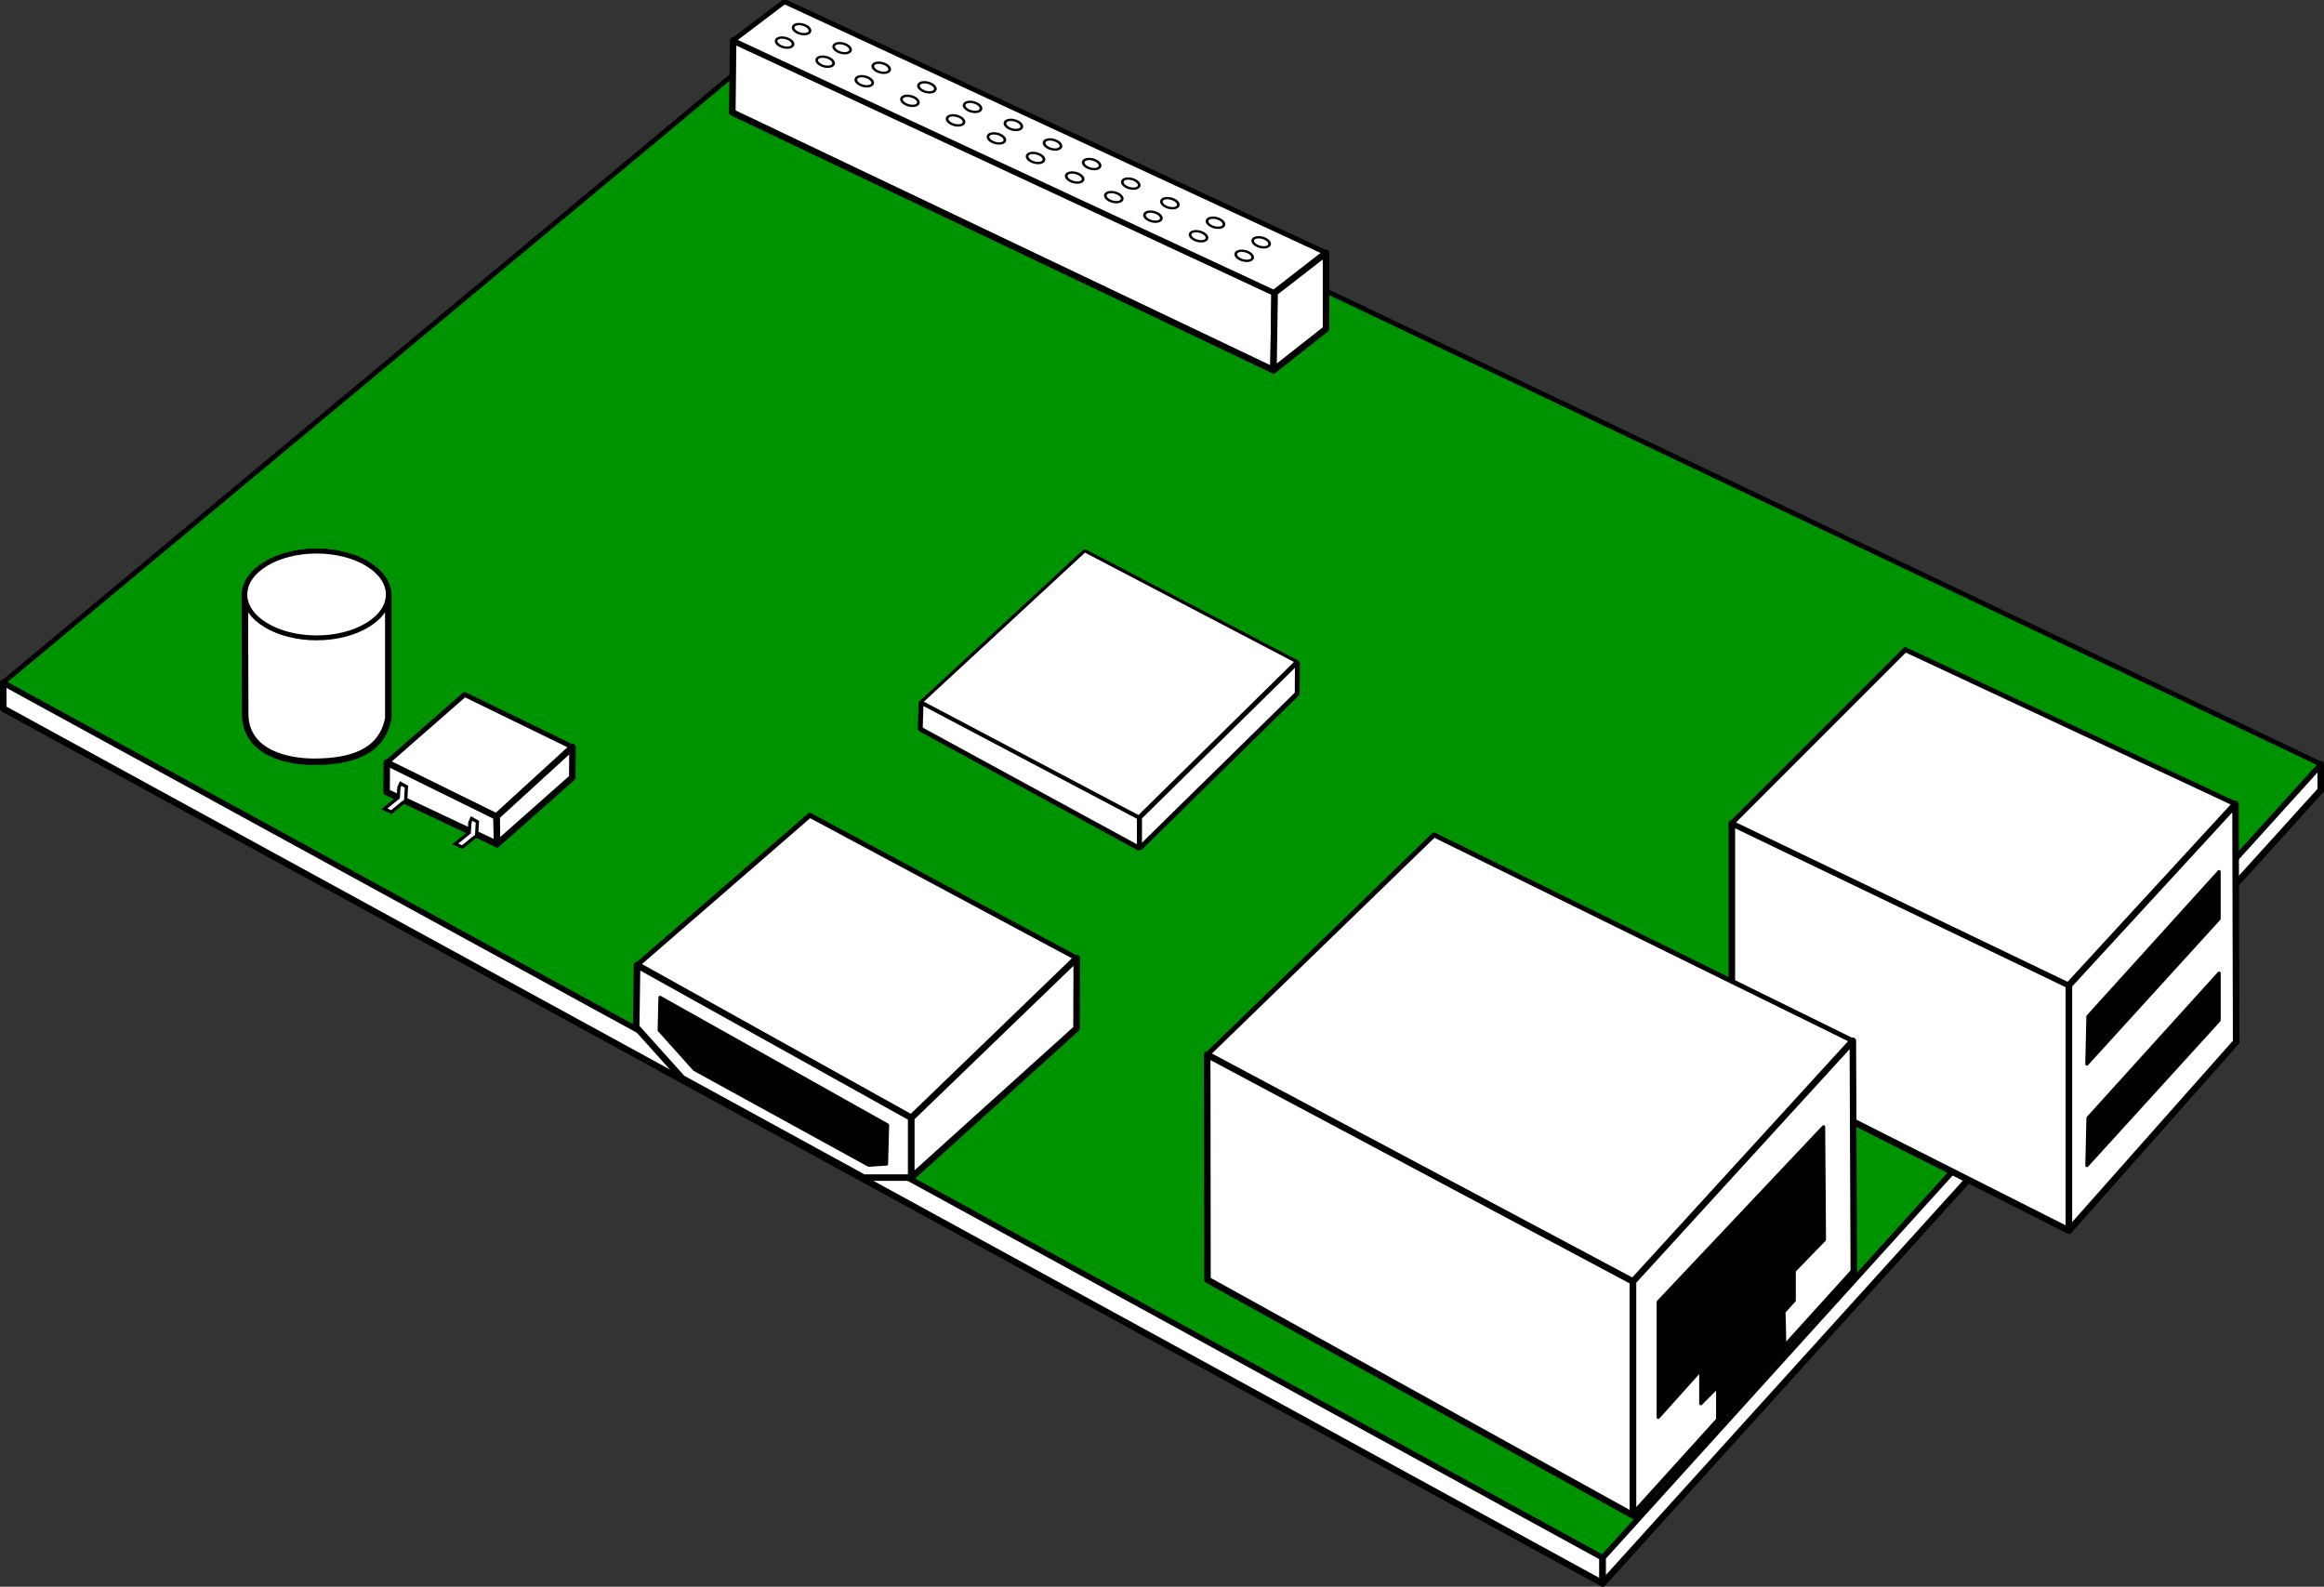 <?xml version="1.0" encoding="UTF-8" standalone="no"?>
<svg
   xmlns:dc="http://purl.org/dc/elements/1.1/"
   xmlns:cc="http://creativecommons.org/ns#"
   xmlns:rdf="http://www.w3.org/1999/02/22-rdf-syntax-ns#"
   xmlns:svg="http://www.w3.org/2000/svg"
   xmlns="http://www.w3.org/2000/svg"
   xmlns:sodipodi="http://sodipodi.sourceforge.net/DTD/sodipodi-0.dtd"
   xmlns:inkscape="http://www.inkscape.org/namespaces/inkscape"
   id="svg4367"
   viewBox="0 0 292.968 200"
   version="1.1"
   sodipodi:docname="pcb.svg"
   inkscape:version="0.92.2 (5c3e80d, 2017-08-06)"
   width="292.968"
   height="200">
  <rect x="0" y="0" width="292.968" height="200" fill="#333333" stroke="none"/>
  <defs
     id="defs95" />
  <sodipodi:namedview
     pagecolor="#ffffff"
     bordercolor="#666666"
     borderopacity="1"
     objecttolerance="10"
     gridtolerance="10"
     guidetolerance="10"
     inkscape:pageopacity="0"
     inkscape:pageshadow="2"
     inkscape:window-width="856"
     inkscape:window-height="481"
     id="namedview93"
     showgrid="false"
     inkscape:zoom="1.495"
     inkscape:cx="146.48398"
     inkscape:cy="99.999996"
     inkscape:window-x="1000"
     inkscape:window-y="459"
     inkscape:window-maximized="0"
     inkscape:current-layer="svg4367" />
  <g
     id="g254"
     transform="translate(-3.069,-307.77)">
    <path
       style="fill:#ffffff;stroke:#000000;stroke-width:0.823;stroke-linejoin:round"
       inkscape:connector-curvature="0"
       d="m 3.48,397.084 v -3.292 L 205.103,504.067 v 3.292 z"
       id="path4034" />
    <path
       style="fill:#ffffff;stroke:#000000;stroke-width:0.823;stroke-linejoin:round"
       inkscape:connector-curvature="0"
       d="m 205.101,507.358 90.524,-99.988 v -3.292 L 205.101,504.067 Z"
       id="path4036" />
    <path
       style="fill:#009300;stroke:#000000;stroke-width:0.617;stroke-linejoin:round"
       inkscape:connector-curvature="0"
       d="M 3.48,393.792 101.823,311.909 295.627,404.079 205.103,504.067 Z"
       id="path4032" />
    <g
       transform="matrix(0.411,0,0,0.411,-4.816,216.99)"
       id="layer8">
      <g
         id="g4657">
        <g
           id="g3850">
          <g
             style="stroke:#000000;stroke-linejoin:round"
             id="g3876"
             transform="translate(756.16,189.68)">
            <path
               style="fill:#ffffff;stroke-width:1.5"
               inkscape:connector-curvature="0"
               id="path3828"
               d="m -541.57,327.17 84.109,46.846 50.75,-48.975 -81.876,-43.817 z" />
            <path
               style="fill:#ffffff;stroke-width:2"
               inkscape:connector-curvature="0"
               id="path3830"
               d="m -457.46,374.01 v 18.335 h -14.627 l -55.629,-30.425 -14.133,-15.73 0.279,-19.025 z" />
            <path
               style="fill:#ffffff;stroke-width:2"
               inkscape:connector-curvature="0"
               id="path3832"
               d="m -457.46,392.35 50.671,-45.717 0.078,-21.593 -50.75,48.975 z" />
            <path
               style="stroke-width:1px"
               inkscape:connector-curvature="0"
               id="path3834"
               d="m -534.52,337.09 69.763,39.148 -0.317,11.94 -5.455,0.356 -53.452,-29.361 -10.791,-12.045 z" />
          </g>
          <g
             style="fill:#ffffff;stroke:#000000;stroke-linejoin:bevel"
             id="g3882"
             transform="translate(756.16,189.68)">
            <path
               style="stroke-width:1.5"
               inkscape:connector-curvature="0"
               id="path3862"
               d="m -454.46,246.5 67.003,35.383 v 9.536 l -67.254,-36.638 z" />
            <path
               inkscape:connector-curvature="0"
               id="path3864"
               d="m -454.46,246.5 50.189,-46.425 65.246,34.129 -48.433,47.68 z" />
            <path
               style="stroke-width:1.5"
               inkscape:connector-curvature="0"
               id="path3866"
               d="m -387.46,291.42 48.362,-47.478 0.07,-9.738 -48.433,47.68 z" />
          </g>
          <g
             style="fill:#ffffff;stroke:#000000"
             id="g4024"
             transform="translate(756.16,189.68)">
            <path
               style="stroke-width:2"
               inkscape:connector-curvature="0"
               id="path3905"
               d="m -617.87,213.78 v 37.733 c -2.081,10.749 -12.014,13.139 -22.003,13.308 -8.77,0.149 -21.733,-2.578 -21.904,-14.581 0,0 -0.099,-32.786 -0.099,-36.461 0,-7.35 9.851,-13.308 22.003,-13.308 12.152,0 22.003,5.958 22.003,13.308 z" />
            <path
               style="stroke-width:1.5"
               inkscape:connector-curvature="0"
               id="path3905-7"
               transform="translate(-0.71,-3.106)"
               d="m -617.16,216.62 c 0,7.35 -9.851,13.308 -22.003,13.308 -12.152,0 -22.003,-5.958 -22.003,-13.308 0,-7.35 9.851,-13.308 22.003,-13.308 12.152,0 22.003,5.958 22.003,13.308 z" />
          </g>
          <g
             style="fill:#ffffff;stroke:#000000"
             id="g3958"
             transform="translate(756.16,189.68)">
            <path
               style="stroke-width:1.5;stroke-linejoin:round"
               inkscape:connector-curvature="0"
               id="path3932"
               d="m -618.33,265.07 23.883,-20.884 33.082,16.116 -23.338,21.33 z" />
            <path
               style="stroke-width:2;stroke-linejoin:round"
               inkscape:connector-curvature="0"
               id="path3934"
               d="m -584.71,281.63 0.198,8.445 23.068,-20.406 0.072,-9.369 z" />
            <path
               style="stroke-width:2;stroke-linejoin:round"
               inkscape:connector-curvature="0"
               id="path3936"
               d="m -584.71,281.63 0.198,8.445 -33.892,-15.97 0.067,-9.037 z" />
            <path
               style="stroke-width:1px"
               inkscape:connector-curvature="0"
               id="path3938"
               d="m -614.07,271.47 -0.546,1.212 -0.202,3.115 -4.271,3.452 2.133,1.004 3.639,-2.949 0.755,-0.444 0.249,-4.387 z" />
            <path
               style="stroke-width:1px"
               inkscape:connector-curvature="0"
               id="path3938-4"
               d="m -592.31,282.22 -0.546,1.212 -0.202,3.115 -4.271,3.452 2.133,1.004 3.639,-2.949 0.755,-0.444 0.249,-4.387 z" />
          </g>
          <g
             style="fill:#ffffff;stroke:#000000;stroke-linejoin:round"
             id="g4188"
             transform="translate(756.16,189.68)">
            <path
               style="stroke-width:2"
               inkscape:connector-curvature="0"
               id="path4043"
               d="m -512.36,65.679 165.99,79.073 0.355,-23.778 -166.09,-77.366 z" />
            <path
               style="stroke-width:1.5"
               inkscape:connector-curvature="0"
               id="path4045"
               d="m -512.11,43.607 15.737,-11.915 166.13,77.041 -15.774,12.241 z" />
            <path
               style="stroke-width:2"
               inkscape:connector-curvature="0"
               id="path4047"
               d="m -330.25,108.73 v 23.338 l -16.129,12.681 0.355,-23.778 z" />
            <path
               inkscape:connector-curvature="0"
               id="path4051"
               transform="matrix(0.773,0.236,-0.272,0.67,-99.472,126.95)"
               d="m -488.07,43.487 c 0,1.109 -1.472,2.008 -3.288,2.008 -1.816,0 -3.288,-0.899 -3.288,-2.008 0,-1.109 1.472,-2.008 3.288,-2.008 1.816,0 3.288,0.899 3.288,2.008 z" />
            <path
               inkscape:connector-curvature="0"
               id="path4051-4"
               transform="matrix(0.773,0.236,-0.272,0.67,-104.68,131.09)"
               d="m -488.07,43.487 c 0,1.109 -1.472,2.008 -3.288,2.008 -1.816,0 -3.288,-0.899 -3.288,-2.008 0,-1.109 1.472,-2.008 3.288,-2.008 1.816,0 3.288,0.899 3.288,2.008 z" />
            <path
               inkscape:connector-curvature="0"
               id="path4051-8"
               transform="matrix(0.773,0.236,-0.272,0.67,-87.026,132.8)"
               d="m -488.07,43.487 c 0,1.109 -1.472,2.008 -3.288,2.008 -1.816,0 -3.288,-0.899 -3.288,-2.008 0,-1.109 1.472,-2.008 3.288,-2.008 1.816,0 3.288,0.899 3.288,2.008 z" />
            <path
               inkscape:connector-curvature="0"
               id="path4051-4-8"
               transform="matrix(0.773,0.236,-0.272,0.67,-92.234,136.94)"
               d="m -488.07,43.487 c 0,1.109 -1.472,2.008 -3.288,2.008 -1.816,0 -3.288,-0.899 -3.288,-2.008 0,-1.109 1.472,-2.008 3.288,-2.008 1.816,0 3.288,0.899 3.288,2.008 z" />
            <path
               inkscape:connector-curvature="0"
               id="path4051-2"
               transform="matrix(0.773,0.236,-0.272,0.67,-75.026,138.8)"
               d="m -488.07,43.487 c 0,1.109 -1.472,2.008 -3.288,2.008 -1.816,0 -3.288,-0.899 -3.288,-2.008 0,-1.109 1.472,-2.008 3.288,-2.008 1.816,0 3.288,0.899 3.288,2.008 z" />
            <path
               inkscape:connector-curvature="0"
               id="path4051-4-4"
               transform="matrix(0.773,0.236,-0.272,0.67,-80.234,142.94)"
               d="m -488.07,43.487 c 0,1.109 -1.472,2.008 -3.288,2.008 -1.816,0 -3.288,-0.899 -3.288,-2.008 0,-1.109 1.472,-2.008 3.288,-2.008 1.816,0 3.288,0.899 3.288,2.008 z" />
            <path
               inkscape:connector-curvature="0"
               id="path4051-5"
               transform="matrix(0.773,0.236,-0.272,0.67,-61.026,144.8)"
               d="m -488.07,43.487 c 0,1.109 -1.472,2.008 -3.288,2.008 -1.816,0 -3.288,-0.899 -3.288,-2.008 0,-1.109 1.472,-2.008 3.288,-2.008 1.816,0 3.288,0.899 3.288,2.008 z" />
            <path
               inkscape:connector-curvature="0"
               id="path4051-4-5"
               transform="matrix(0.773,0.236,-0.272,0.67,-66.234,148.94)"
               d="m -488.07,43.487 c 0,1.109 -1.472,2.008 -3.288,2.008 -1.816,0 -3.288,-0.899 -3.288,-2.008 0,-1.109 1.472,-2.008 3.288,-2.008 1.816,0 3.288,0.899 3.288,2.008 z" />
            <path
               inkscape:connector-curvature="0"
               id="path4051-1"
               transform="matrix(0.773,0.236,-0.272,0.67,-47.026,150.8)"
               d="m -488.07,43.487 c 0,1.109 -1.472,2.008 -3.288,2.008 -1.816,0 -3.288,-0.899 -3.288,-2.008 0,-1.109 1.472,-2.008 3.288,-2.008 1.816,0 3.288,0.899 3.288,2.008 z" />
            <path
               inkscape:connector-curvature="0"
               id="path4051-4-7"
               transform="matrix(0.773,0.236,-0.272,0.67,-52.234,154.94)"
               d="m -488.07,43.487 c 0,1.109 -1.472,2.008 -3.288,2.008 -1.816,0 -3.288,-0.899 -3.288,-2.008 0,-1.109 1.472,-2.008 3.288,-2.008 1.816,0 3.288,0.899 3.288,2.008 z" />
            <path
               inkscape:connector-curvature="0"
               id="path4051-11"
               transform="matrix(0.773,0.236,-0.272,0.67,-34.498,156.33)"
               d="m -488.07,43.487 c 0,1.109 -1.472,2.008 -3.288,2.008 -1.816,0 -3.288,-0.899 -3.288,-2.008 0,-1.109 1.472,-2.008 3.288,-2.008 1.816,0 3.288,0.899 3.288,2.008 z" />
            <path
               inkscape:connector-curvature="0"
               id="path4051-4-52"
               transform="matrix(0.773,0.236,-0.272,0.67,-39.705,160.47)"
               d="m -488.07,43.487 c 0,1.109 -1.472,2.008 -3.288,2.008 -1.816,0 -3.288,-0.899 -3.288,-2.008 0,-1.109 1.472,-2.008 3.288,-2.008 1.816,0 3.288,0.899 3.288,2.008 z" />
            <path
               inkscape:connector-curvature="0"
               id="path4051-7"
               transform="matrix(0.773,0.236,-0.272,0.67,-22.498,162.33)"
               d="m -488.07,43.487 c 0,1.109 -1.472,2.008 -3.288,2.008 -1.816,0 -3.288,-0.899 -3.288,-2.008 0,-1.109 1.472,-2.008 3.288,-2.008 1.816,0 3.288,0.899 3.288,2.008 z" />
            <path
               inkscape:connector-curvature="0"
               id="path4051-4-6"
               transform="matrix(0.773,0.236,-0.272,0.67,-27.705,166.47)"
               d="m -488.07,43.487 c 0,1.109 -1.472,2.008 -3.288,2.008 -1.816,0 -3.288,-0.899 -3.288,-2.008 0,-1.109 1.472,-2.008 3.288,-2.008 1.816,0 3.288,0.899 3.288,2.008 z" />
            <path
               inkscape:connector-curvature="0"
               id="path4051-14"
               transform="matrix(0.773,0.236,-0.272,0.67,-10.498,168.33)"
               d="m -488.07,43.487 c 0,1.109 -1.472,2.008 -3.288,2.008 -1.816,0 -3.288,-0.899 -3.288,-2.008 0,-1.109 1.472,-2.008 3.288,-2.008 1.816,0 3.288,0.899 3.288,2.008 z" />
            <path
               inkscape:connector-curvature="0"
               id="path4051-4-2"
               transform="matrix(0.773,0.236,-0.272,0.67,-15.705,172.47)"
               d="m -488.07,43.487 c 0,1.109 -1.472,2.008 -3.288,2.008 -1.816,0 -3.288,-0.899 -3.288,-2.008 0,-1.109 1.472,-2.008 3.288,-2.008 1.816,0 3.288,0.899 3.288,2.008 z" />
            <path
               inkscape:connector-curvature="0"
               id="path4051-3"
               transform="matrix(0.773,0.236,-0.272,0.67,1.502,174.33)"
               d="m -488.07,43.487 c 0,1.109 -1.472,2.008 -3.288,2.008 -1.816,0 -3.288,-0.899 -3.288,-2.008 0,-1.109 1.472,-2.008 3.288,-2.008 1.816,0 3.288,0.899 3.288,2.008 z" />
            <path
               inkscape:connector-curvature="0"
               id="path4051-4-22"
               transform="matrix(0.773,0.236,-0.272,0.67,-3.705,178.47)"
               d="m -488.07,43.487 c 0,1.109 -1.472,2.008 -3.288,2.008 -1.816,0 -3.288,-0.899 -3.288,-2.008 0,-1.109 1.472,-2.008 3.288,-2.008 1.816,0 3.288,0.899 3.288,2.008 z" />
            <path
               inkscape:connector-curvature="0"
               id="path4051-16"
               transform="matrix(0.773,0.236,-0.272,0.67,13.502,180.33)"
               d="m -488.07,43.487 c 0,1.109 -1.472,2.008 -3.288,2.008 -1.816,0 -3.288,-0.899 -3.288,-2.008 0,-1.109 1.472,-2.008 3.288,-2.008 1.816,0 3.288,0.899 3.288,2.008 z" />
            <path
               inkscape:connector-curvature="0"
               id="path4051-4-85"
               transform="matrix(0.773,0.236,-0.272,0.67,8.295,184.47)"
               d="m -488.07,43.487 c 0,1.109 -1.472,2.008 -3.288,2.008 -1.816,0 -3.288,-0.899 -3.288,-2.008 0,-1.109 1.472,-2.008 3.288,-2.008 1.816,0 3.288,0.899 3.288,2.008 z" />
            <path
               inkscape:connector-curvature="0"
               id="path4051-76"
               transform="matrix(0.773,0.236,-0.272,0.67,27.502,186.33)"
               d="m -488.07,43.487 c 0,1.109 -1.472,2.008 -3.288,2.008 -1.816,0 -3.288,-0.899 -3.288,-2.008 0,-1.109 1.472,-2.008 3.288,-2.008 1.816,0 3.288,0.899 3.288,2.008 z" />
            <path
               inkscape:connector-curvature="0"
               id="path4051-4-1"
               transform="matrix(0.773,0.236,-0.272,0.67,22.295,190.47)"
               d="m -488.07,43.487 c 0,1.109 -1.472,2.008 -3.288,2.008 -1.816,0 -3.288,-0.899 -3.288,-2.008 0,-1.109 1.472,-2.008 3.288,-2.008 1.816,0 3.288,0.899 3.288,2.008 z" />
            <path
               inkscape:connector-curvature="0"
               id="path4051-89"
               transform="matrix(0.773,0.236,-0.272,0.67,41.502,192.33)"
               d="m -488.07,43.487 c 0,1.109 -1.472,2.008 -3.288,2.008 -1.816,0 -3.288,-0.899 -3.288,-2.008 0,-1.109 1.472,-2.008 3.288,-2.008 1.816,0 3.288,0.899 3.288,2.008 z" />
            <path
               inkscape:connector-curvature="0"
               id="path4051-4-27"
               transform="matrix(0.773,0.236,-0.272,0.67,36.295,196.47)"
               d="m -488.07,43.487 c 0,1.109 -1.472,2.008 -3.288,2.008 -1.816,0 -3.288,-0.899 -3.288,-2.008 0,-1.109 1.472,-2.008 3.288,-2.008 1.816,0 3.288,0.899 3.288,2.008 z" />
          </g>
          <g
             style="stroke:#000000;stroke-linejoin:round"
             id="g3898"
             transform="translate(756.16,189.68)">
            <path
               style="fill:#ffffff;stroke-width:2"
               inkscape:connector-curvature="0"
               id="path3785"
               d="m -102.39,408.61 v -75.284 l -103.39,-49.687 v 72.774 z" />
            <path
               style="fill:#ffffff;stroke-width:1.5"
               inkscape:connector-curvature="0"
               id="path3787"
               d="m -205.78,283.64 53.201,-53.201 101.28,47.342 -51.094,55.546 z" />
            <path
               style="fill:#ffffff;stroke-width:2"
               inkscape:connector-curvature="0"
               id="path3789"
               d="m -102.39,408.61 51.282,-57.848 -0.188,-72.982 -51.094,55.546 z" />
            <path
               style="stroke-width:1px"
               inkscape:connector-curvature="0"
               id="path3791"
               d="m -96.885,357.51 0.345,-14.594 40.191,-44.392 v 14.447 z" />
            <path
               style="stroke-width:1px"
               inkscape:connector-curvature="0"
               id="path3791-1"
               d="m -96.873,388.64 0.345,-14.594 40.191,-44.392 v 14.447 z" />
          </g>
          <g
             style="stroke:#000000;stroke-linejoin:round"
             id="g3887"
             transform="translate(756.16,189.68)">
            <path
               style="fill:#ffffff;stroke-width:1.5"
               inkscape:connector-curvature="0"
               id="path3003"
               d="m -366.7,354.66 69.559,-67.429 128.47,63.171 -67.429,73.818 z" />
            <path
               style="fill:#ffffff;stroke-width:2"
               inkscape:connector-curvature="0"
               id="path3005"
               d="m -366.62,423.7 -0.082,-69.046 130.6,69.559 v 71.76 z" />
            <path
               style="fill:#ffffff;stroke-width:2"
               inkscape:connector-curvature="0"
               id="path3007"
               d="m -236.1,495.97 67.729,-74.782 -0.3,-70.795 -67.429,73.818 z" />
            <path
               style="stroke-width:1px"
               inkscape:connector-curvature="0"
               id="path3009"
               d="m -228.35,430.48 v 35.383 l 13.049,-14.555 v 10.364 l 5.182,-5.182 v 10.796 l 20.568,-22.71 -0.262,-11.058 3.144,-3.472 v -9.103 l 9.269,-9.543 -0.251,-34.631 z" />
          </g>
        </g>
      </g>
    </g>
  </g>
</svg>
